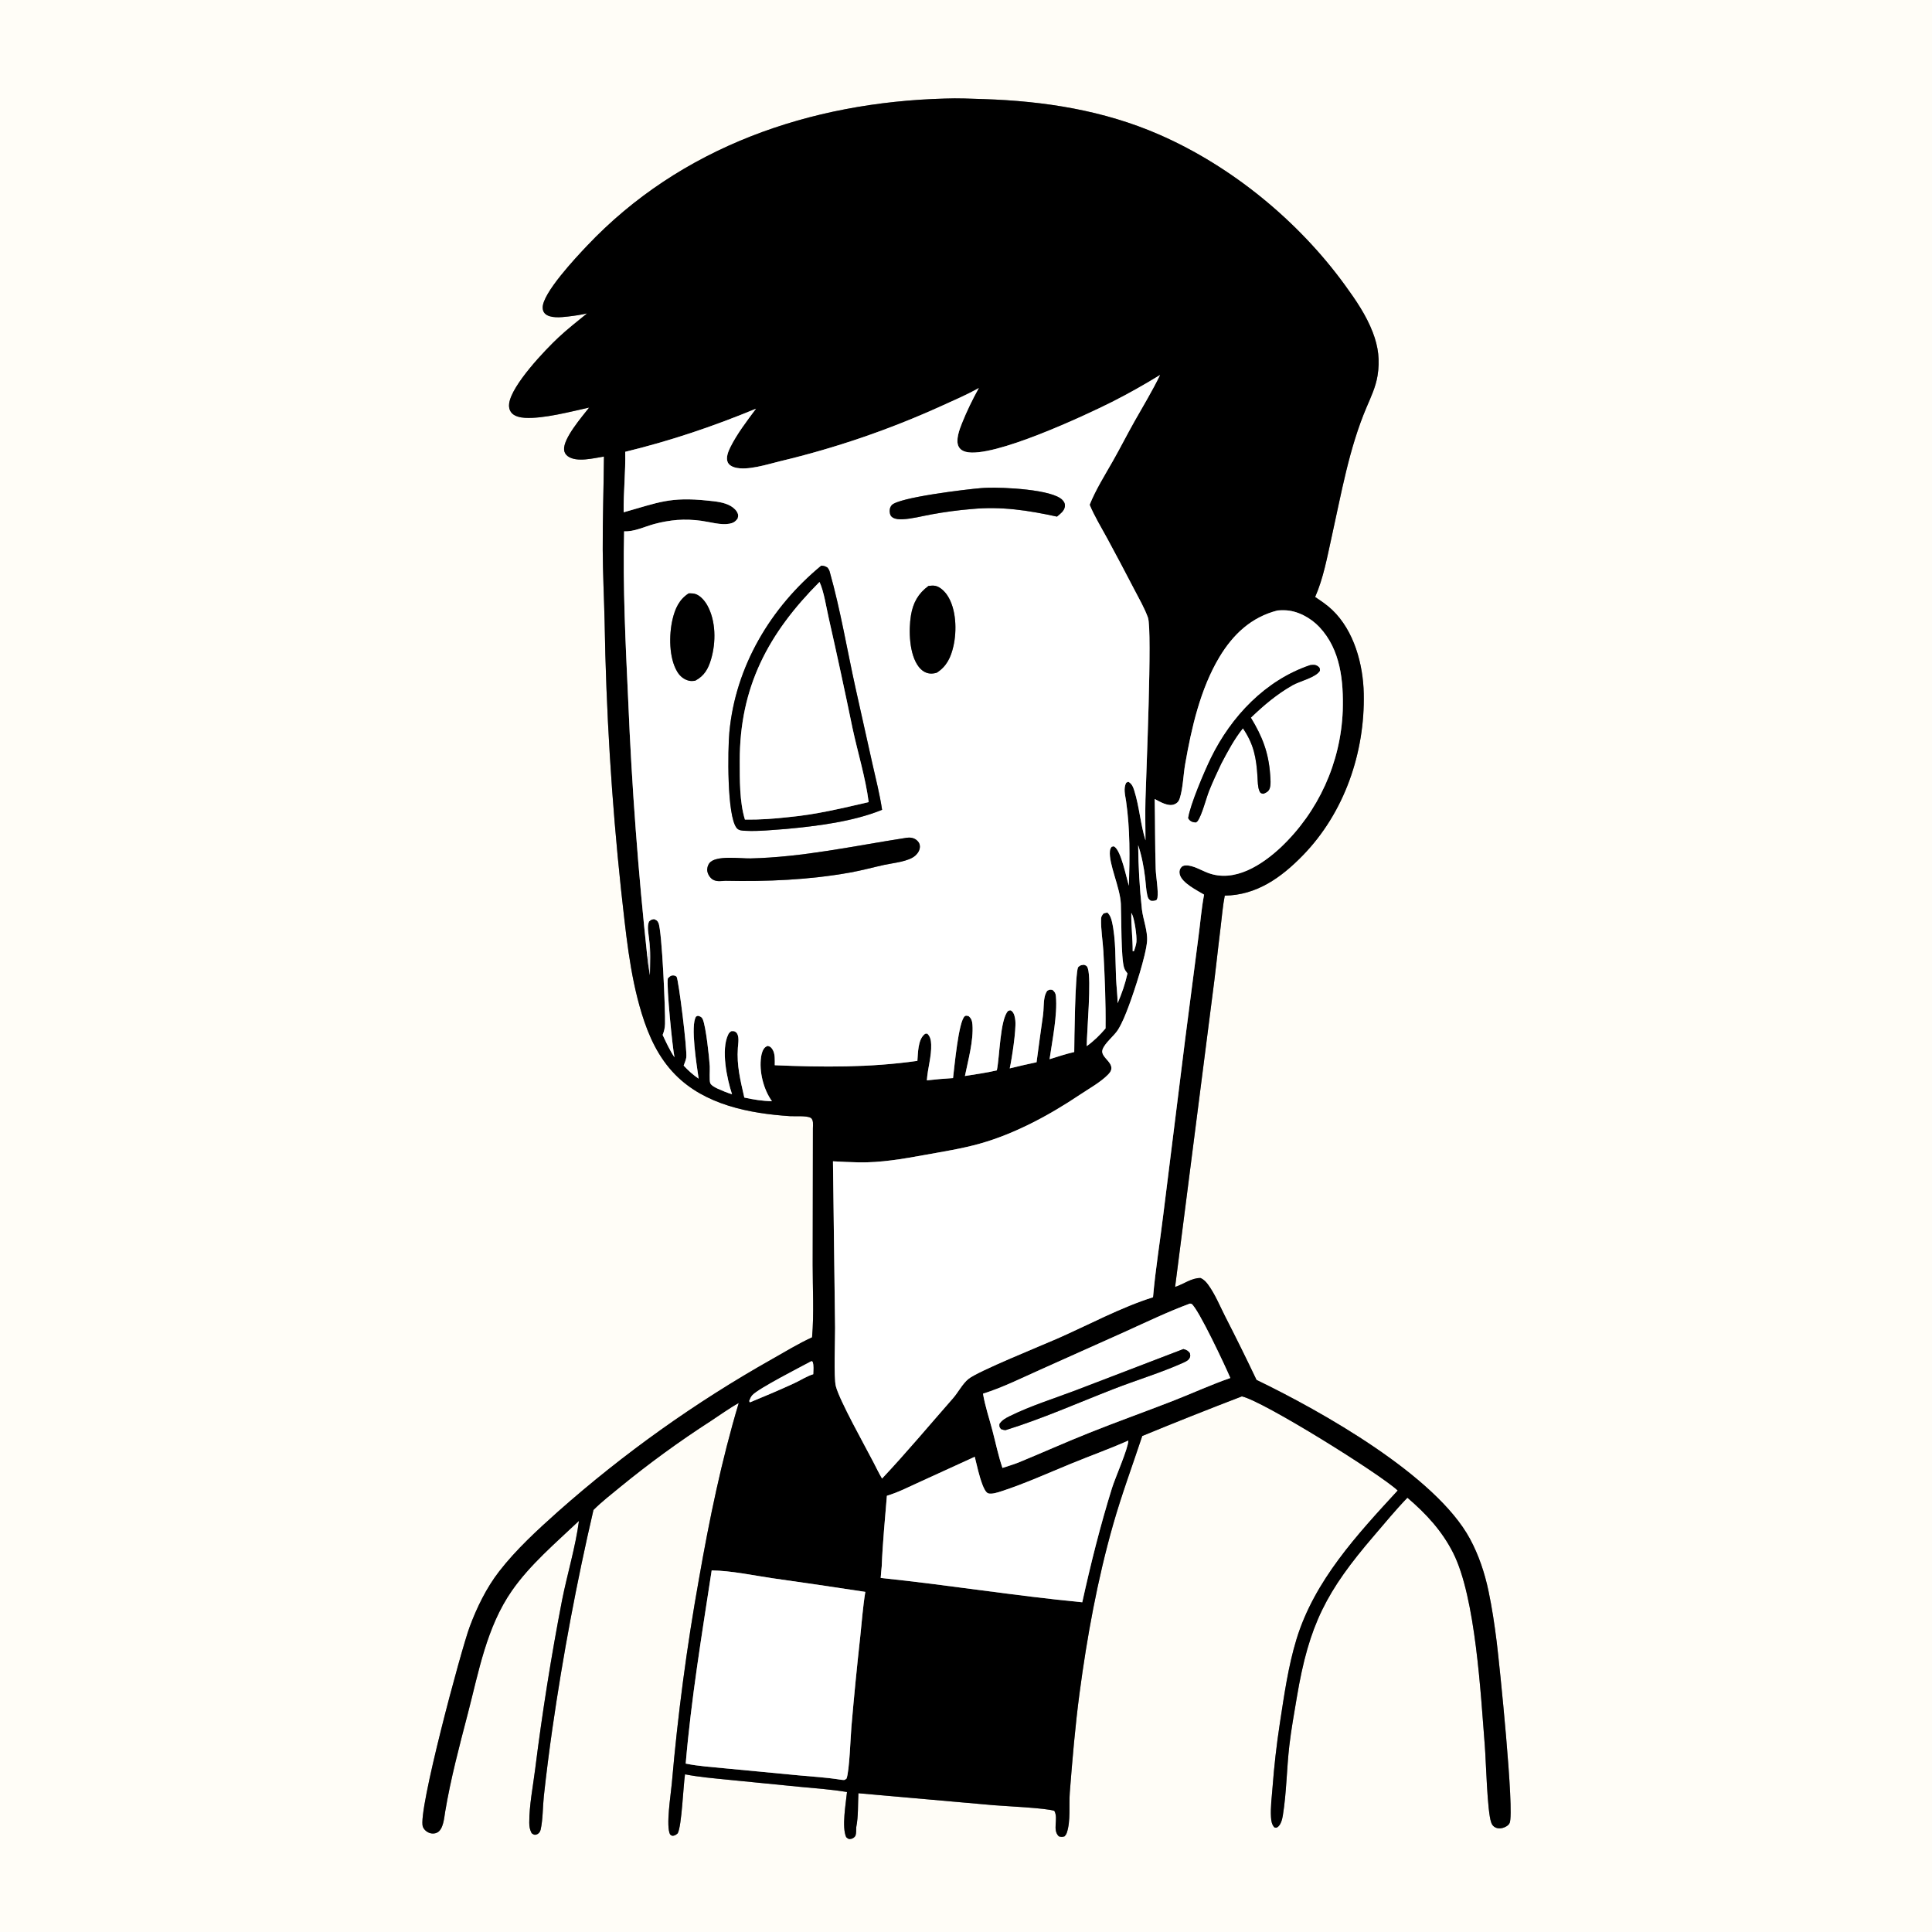 <?xml version="1.0" encoding="utf-8" ?>
<svg xmlns="http://www.w3.org/2000/svg" xmlns:xlink="http://www.w3.org/1999/xlink" width="1024" height="1024">
	<rect width="100%" height="100%" fill="#808080" stroke="none"/>
	<path fill="#fffdf7" d="M0 0L1024 0L1024 1024L0 1024L0 0ZM500.778 52.241C429.397 54.211 360.796 77.761 311.026 130.393C305.262 136.489 287.472 155.399 287.627 163.107C287.649 164.19 287.99 165.347 288.763 166.139C291.45 168.892 297.51 168.159 300.996 167.772C304.425 167.391 307.786 166.879 311.15 166.119C306.064 170.261 300.86 174.338 296.06 178.813C289.024 185.373 271.039 204.204 269.849 213.946C269.64 215.663 269.92 217.187 270.967 218.601C272.499 220.671 275.8 221.32 278.193 221.457C288.035 222.024 302.479 218.158 312.262 216.022C308.508 220.848 298.389 232.472 298.985 238.452C299.124 239.84 299.793 240.956 300.901 241.777C305.607 245.261 314.738 242.803 320.106 241.983C319.964 258.431 319.387 274.831 319.457 291.291C319.511 303.964 320.155 316.579 320.452 329.24C321.236 376.774 324.142 424.249 329.161 471.523C331.678 493.537 333.604 515.936 340.141 537.222C343.833 549.244 348.982 560.531 357.907 569.595C373.659 585.594 397.129 590.153 418.689 591.585C421.409 591.765 427.411 591.229 429.614 592.442C431.342 593.392 430.861 596.392 430.859 598.061L430.737 670.252C430.71 682.94 431.51 696.203 430.411 708.822C423.038 712.196 416.11 716.46 409.058 720.445C368.564 743.262 330.604 770.307 295.812 801.126C284.914 810.845 273.493 821.327 264.534 832.905C257.783 841.629 252.75 851.98 248.915 862.284C244.443 874.301 221.166 960.78 224.123 968.221C224.771 969.852 226.329 971.145 228.002 971.614C229.272 971.971 230.701 971.87 231.86 971.215C235.011 969.434 235.404 963.501 235.946 960.268C238.914 942.566 243.436 925.647 247.944 908.314C253.749 886.001 257.868 862.47 271.301 843.135C280.937 829.265 294.662 817.67 306.861 806.095C305.045 819.914 300.635 834.361 297.887 848.208C292.157 877.835 287.412 907.643 283.659 937.584C282.508 946.838 280.491 956.738 280.521 966.057C280.527 968.182 280.797 969.734 281.773 971.617C282.685 972.262 283.162 972.718 284.368 972.316C285.539 971.925 286.268 970.983 286.535 969.815C287.793 964.311 287.642 957.697 288.244 952.034C289.55 940.094 291.058 928.176 292.766 916.286C298.376 877.339 305.643 838.649 314.546 800.321C318.896 795.957 323.876 792.123 328.63 788.205C344.013 775.617 360.093 763.907 376.795 753.13C381.662 749.963 386.481 746.415 391.55 743.609C382.389 774.192 376.02 805.164 370.514 836.574C364.043 872.588 359.223 908.879 356.068 945.333C355.557 951.174 352.844 967.821 355.159 972.315C355.881 972.789 356.021 973.132 356.932 972.965C357.98 972.773 358.428 972.342 359.216 971.68C361.349 967.672 362.128 946.679 363.069 940.427C370.506 941.886 378.119 942.509 385.653 943.274L424.137 947.078C432.375 947.878 440.769 948.422 448.926 949.817C448.313 955.977 446.067 968.394 448.493 973.732C449.471 974.535 449.736 974.914 451.096 974.648C452.075 974.456 453.158 973.706 453.484 972.747C453.872 971.611 453.763 969.639 453.839 968.417C454.979 962.652 454.674 956.33 454.969 950.452L526.768 956.804C532.73 957.308 554.447 958.262 558.82 959.793C561.162 964.066 557.572 969.793 561.204 973.307C562.463 973.649 563.019 973.685 564.267 973.292C564.785 972.71 565.171 972.166 565.425 971.42C567.578 965.084 566.494 956.668 567.017 949.994C568.379 932.586 569.869 914.873 572.162 897.566C576.141 867.533 581.683 837.195 589.983 808.047C594.508 792.152 600.225 776.766 605.42 761.101C622.934 753.887 640.538 746.891 658.226 740.115C669.541 742.591 731.506 781.242 740.813 790.006C719.308 813.372 696.613 837.822 687.142 868.897C682.745 883.322 680.626 898.572 678.334 913.455C676.611 924.72 675.321 936.046 674.465 947.409C674.056 952.492 673.345 957.991 673.648 963.085C673.766 965.066 674.045 967.047 675.433 968.547C676.097 968.681 676.349 968.895 676.98 968.51C678.908 967.331 679.612 964.212 679.945 962.152C681.894 950.12 681.961 937.448 683.366 925.275C684.356 916.703 685.918 908.149 687.342 899.639C693.808 861.012 702.967 843.412 728.38 813.804C734.146 807.087 739.801 800.19 745.956 793.825C755.849 802.263 764.335 811.412 770.228 823.127C782.112 846.749 784.804 897.808 786.988 925.397C787.652 933.782 788.238 959.896 790.344 965.881C790.687 966.857 791.115 967.625 791.982 968.23C793.271 969.129 794.872 969.27 796.356 968.873C797.75 968.5 799.529 967.603 800.148 966.207C802.805 960.219 794.706 881.65 793.265 870.124C792.145 861.159 790.805 852.112 788.939 843.271C786.916 833.682 783.799 824.309 779.145 815.664C761.021 781.999 700.147 747.879 665.985 731.381C660.613 720.081 655.07 708.863 649.36 697.731C646.606 692.294 644.024 686.017 640.461 681.091C639.277 679.454 638.158 678.198 636.298 677.374C631.582 677.268 627.238 680.721 622.831 682.1L642.423 529.099C644.127 516.482 645.416 503.812 646.982 491.177C647.657 485.728 648.097 480.082 649.152 474.704C666.036 474.468 679.047 465.159 690.487 453.422C712.569 430.767 723.479 398.938 722.824 367.647C722.498 352.075 717.697 334.318 706.123 323.275C703.358 320.638 700.222 318.532 697.052 316.419C701.428 306.507 703.426 295.3 705.775 284.756C710.924 261.644 715.004 237.703 724.324 215.834C726.632 210.42 729.148 205.089 730.11 199.231C731.454 191.041 730.576 183.887 727.609 176.165C724.071 166.957 718.582 158.993 712.823 151.066C688.226 117.211 652.923 88.194 614.562 71.406C585.02 58.478 553.495 53.573 521.475 52.524C514.58 52.299 507.676 51.968 500.778 52.241Z"/>
	<path d="M311.15 166.119C307.786 166.879 304.425 167.391 300.996 167.772C297.51 168.159 291.45 168.892 288.763 166.139C287.99 165.347 287.649 164.19 287.627 163.107C287.472 155.399 305.262 136.489 311.026 130.393C360.796 77.761 429.397 54.211 500.778 52.241C507.676 51.968 514.58 52.299 521.475 52.524C553.495 53.573 585.02 58.478 614.562 71.406C652.923 88.194 688.226 117.211 712.823 151.066C718.582 158.993 724.071 166.957 727.609 176.165C730.576 183.887 731.454 191.041 730.11 199.231C729.148 205.089 726.632 210.42 724.324 215.834C715.004 237.703 710.924 261.644 705.775 284.756C703.426 295.3 701.428 306.507 697.052 316.419C700.222 318.532 703.358 320.638 706.123 323.275C717.697 334.318 722.498 352.075 722.824 367.647C723.479 398.938 712.569 430.767 690.487 453.422C679.047 465.159 666.036 474.468 649.152 474.704C648.097 480.082 647.657 485.728 646.982 491.177C645.416 503.812 644.127 516.482 642.423 529.099L622.831 682.1C627.238 680.721 631.582 677.268 636.298 677.374C638.158 678.198 639.277 679.454 640.461 681.091C644.024 686.017 646.606 692.294 649.36 697.731C655.07 708.863 660.613 720.081 665.985 731.381C700.147 747.879 761.021 781.999 779.145 815.664C783.799 824.309 786.916 833.682 788.939 843.271C790.805 852.112 792.145 861.159 793.265 870.124C794.706 881.65 802.805 960.219 800.148 966.207C799.529 967.603 797.75 968.5 796.356 968.873C794.872 969.27 793.271 969.129 791.982 968.23C791.115 967.625 790.687 966.857 790.344 965.881C788.238 959.896 787.652 933.782 786.988 925.397C784.804 897.808 782.112 846.749 770.228 823.127C764.335 811.412 755.849 802.263 745.956 793.825C739.801 800.19 734.146 807.087 728.38 813.804C702.967 843.412 693.808 861.012 687.342 899.639C685.918 908.149 684.356 916.703 683.366 925.275C681.961 937.448 681.894 950.12 679.945 962.152C679.612 964.212 678.908 967.331 676.98 968.51C676.349 968.895 676.097 968.681 675.433 968.547C674.045 967.047 673.766 965.066 673.648 963.085C673.345 957.991 674.056 952.492 674.465 947.409C675.321 936.046 676.611 924.72 678.334 913.455C680.626 898.572 682.745 883.322 687.142 868.897C696.613 837.822 719.308 813.372 740.813 790.006C731.506 781.242 669.541 742.591 658.226 740.115C640.538 746.891 622.934 753.887 605.42 761.101C600.225 776.766 594.508 792.152 589.983 808.047C581.683 837.195 576.141 867.533 572.162 897.566C569.869 914.873 568.379 932.586 567.017 949.994C566.494 956.668 567.578 965.084 565.425 971.42C565.171 972.166 564.785 972.71 564.267 973.292C563.019 973.685 562.463 973.649 561.204 973.307C557.572 969.793 561.162 964.066 558.82 959.793C554.447 958.262 532.73 957.308 526.768 956.804L454.969 950.452C454.674 956.33 454.979 962.652 453.839 968.417C453.763 969.639 453.872 971.611 453.484 972.747C453.158 973.706 452.075 974.456 451.096 974.648C449.736 974.914 449.471 974.535 448.493 973.732C446.067 968.394 448.313 955.977 448.926 949.817C440.769 948.422 432.375 947.878 424.137 947.078L385.653 943.274C378.119 942.509 370.506 941.886 363.069 940.427C362.128 946.679 361.349 967.672 359.216 971.68C358.428 972.342 357.98 972.773 356.932 972.965C356.021 973.132 355.881 972.789 355.159 972.315C352.844 967.821 355.557 951.174 356.068 945.333C359.223 908.879 364.043 872.588 370.514 836.574C376.02 805.164 382.389 774.192 391.55 743.609C386.481 746.415 381.662 749.963 376.795 753.13C360.093 763.907 344.013 775.617 328.63 788.205C323.876 792.123 318.896 795.957 314.546 800.321C305.643 838.649 298.376 877.339 292.766 916.286C291.058 928.176 289.55 940.094 288.244 952.034C287.642 957.697 287.793 964.311 286.535 969.815C286.268 970.983 285.539 971.925 284.368 972.316C283.162 972.718 282.685 972.262 281.773 971.617C280.797 969.734 280.527 968.182 280.521 966.057C280.491 956.738 282.508 946.838 283.659 937.584C287.412 907.643 292.157 877.835 297.887 848.208C300.635 834.361 305.045 819.914 306.861 806.095C294.662 817.67 280.937 829.265 271.301 843.135C257.868 862.47 253.749 886.001 247.944 908.314C243.436 925.647 238.914 942.566 235.946 960.268C235.404 963.501 235.011 969.434 231.86 971.215C230.701 971.87 229.272 971.971 228.002 971.614C226.329 971.145 224.771 969.852 224.123 968.221C221.166 960.78 244.443 874.301 248.915 862.284C252.75 851.98 257.783 841.629 264.534 832.905C273.493 821.327 284.914 810.845 295.812 801.126C330.604 770.307 368.564 743.262 409.058 720.445C416.11 716.46 423.038 712.196 430.411 708.822C431.51 696.203 430.71 682.94 430.737 670.252L430.859 598.061C430.861 596.392 431.342 593.392 429.614 592.442C427.411 591.229 421.409 591.765 418.689 591.585C397.129 590.153 373.659 585.594 357.907 569.595C348.982 560.531 343.833 549.244 340.141 537.222C333.604 515.936 331.678 493.537 329.161 471.523C324.142 424.249 321.236 376.774 320.452 329.24C320.155 316.579 319.511 303.964 319.457 291.291C319.387 274.831 319.964 258.431 320.106 241.983C314.738 242.803 305.607 245.261 300.901 241.777C299.793 240.956 299.124 239.84 298.985 238.452C298.389 232.472 308.508 220.848 312.262 216.022C302.479 218.158 288.035 222.024 278.193 221.457C275.8 221.32 272.499 220.671 270.967 218.601C269.92 217.187 269.64 215.663 269.849 213.946C271.039 204.204 289.024 185.373 296.06 178.813C300.86 174.338 306.064 170.261 311.15 166.119ZM344.047 497.873C343.78 494.971 342.824 491.128 343.989 488.433C345.09 487.461 345.232 487.369 346.68 487.146C347.912 487.709 348.35 487.818 348.972 489.115C350.909 493.156 352.708 536.32 352.477 542.716C352.4 544.852 352.011 546.565 351.212 548.538C353.122 552.59 354.979 556.686 357.498 560.408C356.428 555.41 353.142 522.543 353.977 518.565C354.832 517.708 355.379 517.022 356.709 516.988C357.315 516.973 358.22 517.22 358.614 517.718C359.62 518.987 364.405 557.003 363.727 560.613C363.462 562.022 362.856 563.45 362.354 564.79C364.759 567.389 367.367 569.719 370.296 571.722C369.384 565.322 365.789 543.308 368.941 538.79C369.693 538.465 369.723 538.262 370.56 538.565C371.576 538.932 372.068 539.287 372.502 540.301C374.16 544.171 375.896 560.308 376.19 565.082C376.309 567.019 375.888 572.728 376.444 574.081C376.965 575.347 379.267 576.515 380.438 577.043C382.866 578.137 385.442 579.211 387.992 579.98C385.294 571.797 382.051 556.405 385.961 548.33C386.362 547.502 386.811 547.056 387.585 546.547C388.689 546.487 389.365 546.395 390.241 547.262C392.025 549.029 391.244 553.073 391.083 555.38C390.419 564.878 392.45 572.567 394.506 581.739C399.399 582.79 404.141 583.585 409.154 583.658C404.633 577.373 402.275 567.905 403.396 560.179C403.635 558.534 404.212 556.322 405.488 555.147C405.899 554.768 406.36 554.583 406.848 554.349C408.163 554.644 408.639 554.997 409.392 556.147C410.937 558.508 410.631 561.898 410.64 564.591C436.033 565.681 460.997 565.879 486.235 562.281C486.58 558.103 486.485 551.346 489.837 548.345C490.53 547.724 490.586 547.872 491.446 547.833C493.102 549.313 493.462 551.442 493.542 553.58C493.778 559.911 491.66 566.293 491.256 572.615C495.885 572.096 500.478 571.668 505.13 571.412C505.826 565.988 508.025 541.053 511.4 538.584C512.068 538.095 512.63 538.432 513.389 538.562C514.893 539.818 515.292 541.259 515.427 543.168C516.025 551.628 513.111 562.013 511.43 570.307C517.065 569.386 522.786 568.623 528.346 567.324C529.862 560.178 530.038 540.223 534.309 535.822C534.98 535.625 535.394 535.259 536.024 535.7C537.585 536.794 538 539.299 538.161 541.067C538.616 546.031 536.328 561.079 535.178 566.271C539.9 565.1 544.641 564.011 549.4 563.006C550.459 554.655 551.69 546.334 552.828 537.996C553.239 534.988 553.037 531.859 553.595 528.879C553.86 527.467 554.22 526.414 555 525.21C556.296 524.422 556.308 524.454 557.819 524.656C559.073 525.725 559.503 526.394 559.653 528.063C560.537 537.89 557.709 551.479 556.297 561.401C560.623 560.044 564.938 558.599 569.363 557.597C569.421 551.587 569.797 516.646 571.381 512.684C572.623 511.517 572.823 511.576 574.537 511.352C575.772 511.827 576.109 511.853 576.571 513.223C578.581 519.191 576.052 546.301 575.983 554.486C579.794 551.74 582.914 548.651 585.964 545.091C586.121 531.546 585.562 517.888 584.821 504.364C584.509 498.674 583.409 492.55 583.605 486.897C583.647 485.671 584.205 485.023 584.942 484.13L586.909 483.614L586.342 484.239L586.984 483.642C588.4 485.165 588.93 486.608 589.388 488.631C591.514 498.025 591.094 508.934 591.534 518.552C591.734 522.928 592.316 527.352 592.365 531.722C594.61 526.53 596.366 521.461 597.587 515.937C596.847 515.015 596.21 514.175 595.826 513.036C594.106 507.944 594.394 485.954 594.077 479.044C593.677 470.336 587.575 457.932 588.275 451.069C588.371 450.133 588.612 449.563 589.21 448.823C589.931 448.641 590.141 448.37 590.807 448.854C594.292 451.385 596.918 464.905 598.335 469.454C598.8 454.327 599 439.744 596.859 424.708C596.4 421.488 595.298 417.874 596.927 414.867L597.972 414.326C599.925 415.346 600.597 417.136 601.233 419.172C603.88 427.635 604.475 436.839 607.134 445.407C607.082 438.195 606.938 430.957 607.12 423.748C607.424 411.669 610.833 333.895 608.43 327.303C606.554 322.157 603.699 317.24 601.169 312.388C596.496 303.373 591.742 294.4 586.907 285.47C583.706 279.569 580.123 273.736 577.531 267.537C580.798 259.42 585.587 251.865 589.889 244.269C593.8 237.362 597.39 230.278 601.284 223.362C605.874 215.211 610.766 207.201 614.837 198.772C606.456 203.892 598.047 208.669 589.275 213.087C575.424 220.064 525.995 243.145 511.89 239.479C510.292 239.064 508.95 238.26 508.143 236.776C506.314 233.412 508.564 227.567 509.885 224.252C512.396 217.954 515.504 211.594 518.786 205.666C512.467 209.231 505.729 212.109 499.125 215.106C471.567 227.633 442.863 237.467 413.413 244.473C406.706 246.113 395.939 249.648 389.335 247.72C387.872 247.293 386.392 246.466 385.719 245.027C384.599 242.632 386.018 239.191 387.095 237.025C390.627 229.927 395.95 222.987 400.685 216.624C377.928 226.043 355.32 233.656 331.382 239.476C331.623 250.222 330.404 260.83 330.552 271.527C349.101 266.321 355.063 263.236 375.136 265.332C379.169 265.753 383.75 266.125 387.321 268.212C388.912 269.142 390.555 270.618 391.115 272.439C391.383 273.312 391.168 274.025 390.962 274.875C389.78 276.48 388.584 277.232 386.595 277.587C381.974 278.41 376.367 276.67 371.744 276.037C367.486 275.441 363.177 275.292 358.888 275.592C354.783 275.947 350.718 276.668 346.741 277.745C341.665 279.133 336.077 281.899 330.798 281.611C330.065 311.594 331.582 341.434 332.97 371.371C334.863 416.982 338.267 462.518 343.174 507.903C343.447 510.905 343.986 513.88 344.462 516.855C344.53 510.696 344.963 503.961 344.047 497.873ZM677.12 323.561C663.252 327.068 653.537 336.217 646.281 348.328C636.225 365.115 631.529 385.796 628.178 404.924C627.162 410.72 627.055 417.566 625.307 423.108C624.781 424.774 623.895 425.763 622.254 426.373C619.066 427.557 614.771 424.939 612.014 423.486C612.258 435.838 612.146 448.244 612.541 460.581C612.668 464.542 614.026 472.158 613.49 475.747C613.397 476.369 613.261 476.527 612.985 477.009C611.854 477.551 611.219 477.538 609.979 477.434C608.611 476.504 608.417 475.967 608.058 474.352C607.413 471.451 607.309 468.283 606.955 465.327C606.263 459.558 605.103 453.473 603.256 447.967C603.349 459.301 604.006 470.623 605.224 481.891C605.84 487.29 608.324 493.36 607.974 498.719C607.478 506.316 601.086 525.735 598.203 533.366C596.642 537.5 594.924 541.952 592.597 545.724C590.518 549.096 585.497 552.789 584.337 556.368C582.866 560.903 592.917 563.806 587.405 569.442C583.281 573.659 577.292 576.926 572.381 580.218C556.334 590.974 538.016 600.903 519.347 606.148C509.657 608.871 499.55 610.427 489.653 612.229C478.274 614.3 466.855 616.263 455.241 616.077C450.655 615.969 446.07 615.782 441.49 615.515L442.611 703.751C442.671 709.791 441.826 730.02 443.009 734.699C444.915 742.234 458.498 766.425 462.845 774.838C464.369 777.781 465.816 780.82 467.509 783.667C480.448 769.921 492.65 755.301 505.112 741.109C507.878 737.959 510.129 733.422 513.335 730.841C518.457 726.715 551.693 713.309 560.341 709.51C576.684 702.33 594.246 692.85 611.125 687.578C612.422 672.711 614.851 658.027 616.636 643.223L628.204 550.538L635.26 496.116C636.235 488.861 636.811 481.352 638.188 474.182C634.369 471.874 626.512 468.022 625.317 463.521C624.997 462.314 625.081 461.163 625.776 460.084C626.468 459.011 627.379 458.716 628.598 458.685C632.359 458.588 636.818 461.375 640.314 462.676C654.416 467.927 668.812 458.439 678.807 449.152C698.823 430.218 710.625 404.195 711.683 376.663C712.143 361.003 710.572 344.364 699.326 332.379C694.708 327.457 687.615 323.541 680.718 323.453C679.518 323.427 678.317 323.463 677.12 323.561ZM599.623 483.898C599.484 490.664 600.38 497.41 600.348 504.177C601.004 504.127 600.794 504.267 601.083 503.994C601.554 502.496 602.155 500.865 602.323 499.301C602.659 496.167 601.245 486.703 599.884 484.272C599.81 484.139 599.71 484.023 599.623 483.898ZM630.675 690.924C619.128 695.188 607.792 700.639 596.578 705.72L551.486 725.92C541.558 730.337 531.38 735.452 521.01 738.676C522.106 745.239 524.268 751.587 525.962 758.013C527.725 764.698 529.1 771.483 531.325 778.037C534.096 777.132 536.902 776.288 539.624 775.245C552.157 770.095 564.518 764.541 577.102 759.513C591.735 753.665 606.562 748.378 621.244 742.67C631.541 738.666 641.67 733.99 652.101 730.37C649.767 724.763 635.066 693.39 631.492 691.037L630.675 690.924ZM430.118 721.415C424.301 724.544 402.155 735.838 398.814 739.41C397.964 740.32 397.55 741.378 397.102 742.518L397.354 743.243L397.743 743.166C405.474 740 413.222 736.714 420.812 733.22C424.217 731.652 427.469 729.469 431.044 728.365C431.091 726.25 431.415 723.761 430.704 721.754L430.118 721.415ZM598.048 763.53C587.935 768.014 577.492 771.735 567.263 775.946C555.706 780.703 542.596 786.572 530.804 790.389C528.954 790.987 525.731 792.073 523.829 791.524C522.429 791.12 521.26 788.309 520.788 787.083C518.948 782.3 517.869 777.104 516.636 772.13L487.518 785.441C481.845 788.004 476.044 791.024 470.071 792.786C469.061 805.148 467.827 817.733 467.336 830.116C467.144 832.191 466.92 834.268 466.787 836.347C502.466 840.034 537.894 845.817 573.62 849.239C578.13 828.797 583.155 808.718 589.376 788.724C591.112 783.143 597.95 767.81 598.048 763.53ZM377.202 832.352C371.992 866.371 366.339 900.424 363.437 934.742C370.251 936.136 377.41 936.56 384.332 937.262L423.169 940.96C430.748 941.658 438.332 942.102 445.853 943.319C447.407 943.436 447.525 943.669 448.689 942.674C450.221 938.601 450.807 920.631 451.261 915.328C452.627 899.341 454.19 883.372 455.95 867.424C456.798 859.561 457.349 851.522 458.641 843.729C442.156 841.203 425.656 838.779 409.141 836.457C398.816 834.935 387.607 832.5 377.202 832.352Z"/>
	<path fill="white" d="M351.212 548.538C352.011 546.565 352.4 544.852 352.477 542.716C352.708 536.32 350.909 493.156 348.972 489.115C348.35 487.818 347.912 487.709 346.68 487.146C345.232 487.369 345.09 487.461 343.989 488.433C342.824 491.128 343.78 494.971 344.047 497.873C343.866 500.61 344.496 505.586 343.174 507.903C338.267 462.518 334.863 416.982 332.97 371.371C331.582 341.434 330.065 311.594 330.798 281.611C336.077 281.899 341.665 279.133 346.741 277.745C350.718 276.668 354.783 275.947 358.888 275.592C363.177 275.292 367.486 275.441 371.744 276.037C376.367 276.67 381.974 278.41 386.595 277.587C388.584 277.232 389.78 276.48 390.962 274.875C391.168 274.025 391.383 273.312 391.115 272.439C390.555 270.618 388.912 269.142 387.321 268.212C383.75 266.125 379.169 265.753 375.136 265.332C355.063 263.236 349.101 266.321 330.552 271.527C330.404 260.83 331.623 250.222 331.382 239.476C355.32 233.656 377.928 226.043 400.685 216.624C395.95 222.987 390.627 229.927 387.095 237.025C386.018 239.191 384.599 242.632 385.719 245.027C386.392 246.466 387.872 247.293 389.335 247.72C395.939 249.648 406.706 246.113 413.413 244.473C442.863 237.467 471.567 227.633 499.125 215.106C505.729 212.109 512.467 209.231 518.786 205.666C515.504 211.594 512.396 217.954 509.885 224.252C508.564 227.567 506.314 233.412 508.143 236.776C508.95 238.26 510.292 239.064 511.89 239.479C525.995 243.145 575.424 220.064 589.275 213.087C598.047 208.669 606.456 203.892 614.837 198.772C610.766 207.201 605.874 215.211 601.284 223.362C597.39 230.278 593.8 237.362 589.889 244.269C585.587 251.865 580.798 259.42 577.531 267.537C580.123 273.736 583.706 279.569 586.907 285.47C591.742 294.4 596.496 303.373 601.169 312.388C603.699 317.24 606.554 322.157 608.43 327.303C610.833 333.895 607.424 411.669 607.12 423.748C606.938 430.957 607.082 438.195 607.134 445.407C604.475 436.839 603.88 427.635 601.233 419.172C600.597 417.136 599.925 415.346 597.972 414.326L596.927 414.867C595.298 417.874 596.4 421.488 596.859 424.708C599 439.744 598.8 454.327 598.335 469.454C596.918 464.905 594.292 451.385 590.807 448.854C590.141 448.37 589.931 448.641 589.21 448.823C588.612 449.563 588.371 450.133 588.275 451.069C587.575 457.932 593.677 470.336 594.077 479.044C594.394 485.954 594.106 507.944 595.826 513.036C596.21 514.175 596.847 515.015 597.587 515.937C596.366 521.461 594.61 526.53 592.365 531.722C592.316 527.352 591.734 522.928 591.534 518.552C591.094 508.934 591.514 498.025 589.388 488.631C588.93 486.608 588.4 485.165 586.984 483.642L586.342 484.239L586.909 483.614L584.942 484.13C584.205 485.023 583.647 485.671 583.605 486.897C583.409 492.55 584.509 498.674 584.821 504.364C585.562 517.888 586.121 531.546 585.964 545.091C582.914 548.651 579.794 551.74 575.983 554.486C576.052 546.301 578.581 519.191 576.571 513.223C576.109 511.853 575.772 511.827 574.537 511.352C572.823 511.576 572.623 511.517 571.381 512.684C569.797 516.646 569.421 551.587 569.363 557.597C564.938 558.599 560.623 560.044 556.297 561.401C557.709 551.479 560.537 537.89 559.653 528.063C559.503 526.394 559.073 525.725 557.819 524.656C556.308 524.454 556.296 524.422 555 525.21C554.22 526.414 553.86 527.467 553.595 528.879C553.037 531.859 553.239 534.988 552.828 537.996C551.69 546.334 550.459 554.655 549.4 563.006C544.641 564.011 539.9 565.1 535.178 566.271C536.328 561.079 538.616 546.031 538.161 541.067C538 539.299 537.585 536.794 536.024 535.7C535.394 535.259 534.98 535.625 534.309 535.822C530.038 540.223 529.862 560.178 528.346 567.324C522.786 568.623 517.065 569.386 511.43 570.307C513.111 562.013 516.025 551.628 515.427 543.168C515.292 541.259 514.893 539.818 513.389 538.562C512.63 538.432 512.068 538.095 511.4 538.584C508.025 541.053 505.826 565.988 505.13 571.412C500.478 571.668 495.885 572.096 491.256 572.615C491.66 566.293 493.778 559.911 493.542 553.58C493.462 551.442 493.102 549.313 491.446 547.833C490.586 547.872 490.53 547.724 489.837 548.345C486.485 551.346 486.58 558.103 486.235 562.281C460.997 565.879 436.033 565.681 410.64 564.591C410.631 561.898 410.937 558.508 409.392 556.147C408.639 554.997 408.163 554.644 406.848 554.349C406.36 554.583 405.899 554.768 405.488 555.147C404.212 556.322 403.635 558.534 403.396 560.179C402.275 567.905 404.633 577.373 409.154 583.658C404.141 583.585 399.399 582.79 394.506 581.739C392.45 572.567 390.419 564.878 391.083 555.38C391.244 553.073 392.025 549.029 390.241 547.262C389.365 546.395 388.689 546.487 387.585 546.547C386.811 547.056 386.362 547.502 385.961 548.33C382.051 556.405 385.294 571.797 387.992 579.98C385.442 579.211 382.866 578.137 380.438 577.043C379.267 576.515 376.965 575.347 376.444 574.081C375.888 572.728 376.309 567.019 376.19 565.082C375.896 560.308 374.16 544.171 372.502 540.301C372.068 539.287 371.576 538.932 370.56 538.565C369.723 538.262 369.693 538.465 368.941 538.79C365.789 543.308 369.384 565.322 370.296 571.722C367.367 569.719 364.759 567.389 362.354 564.79C362.856 563.45 363.462 562.022 363.727 560.613C364.405 557.003 359.62 518.987 358.614 517.718C358.22 517.22 357.315 516.973 356.709 516.988C355.379 517.022 354.832 517.708 353.977 518.565C353.142 522.543 356.428 555.41 357.498 560.408C354.979 556.686 353.122 552.59 351.212 548.538ZM519.921 258.713C512.361 259.326 475.874 263.666 472.564 267.821C471.586 269.048 471.369 270.515 471.662 272.014C471.871 273.085 472.321 273.818 473.252 274.355C474.769 275.231 476.678 275.3 478.389 275.221C483.379 274.988 488.684 273.548 493.608 272.653C500.764 271.351 507.801 270.386 515.052 269.801C530.805 268.3 544.909 270.493 560.22 273.816C561.962 272.329 564.087 270.877 564.412 268.434C564.596 267.052 564.104 266.109 563.203 265.108C557.95 259.273 531.08 258.246 523.671 258.523C522.427 258.569 521.16 258.587 519.921 258.713ZM435.27 299.822C408.435 321.963 389.806 353.204 386.576 388.134C385.735 397.224 385.208 432.32 390.447 438.862C391.575 440.27 393.551 440.262 395.211 440.346C402.208 440.699 409.627 439.854 416.622 439.373C433.229 437.817 452 435.511 467.521 429.224C466.319 421.026 464.214 412.914 462.404 404.832L453.575 365.232C448.994 344.556 445.514 323.378 439.752 302.988C439.504 302.111 439.147 301.564 438.606 300.848C437.369 300.083 436.726 299.863 435.27 299.822ZM492.123 310.546C486.667 314.538 483.898 319.534 482.815 326.205C481.537 334.071 481.879 346.86 486.935 353.398C488.371 355.255 490.363 356.722 492.759 356.969C493.989 357.095 495.313 356.934 496.483 356.553C501.761 353.226 504.001 348.373 505.345 342.442C507.195 334.281 506.875 322.756 502.114 315.57C500.725 313.474 498.296 311.032 495.725 310.512C494.599 310.285 493.255 310.437 492.123 310.546ZM365.05 314.481C359.996 317.656 357.781 322.62 356.461 328.256C354.544 336.445 354.495 348.666 358.978 356.079C360.381 358.399 362.476 360.148 365.148 360.788C366.26 361.054 367.4 360.955 368.516 360.767C373.285 358.219 375.362 354.552 376.871 349.462C379.527 340.497 379.514 329.059 374.821 320.73C373.489 318.366 370.969 315.395 368.203 314.721C367.191 314.474 366.086 314.494 365.05 314.481ZM479.767 444.16C452.399 448.396 425.599 454.322 397.762 454.977C392.467 455.101 379.363 453.162 376.02 457.453C375.076 458.665 374.651 460.317 374.909 461.831C375.19 463.476 376.411 465.404 377.888 466.237C379.915 467.382 382.186 466.983 384.412 466.837C406.522 467.31 428.833 466.373 450.648 462.452C456.747 461.356 462.694 459.708 468.739 458.389C473.349 457.383 481.672 456.676 485.206 453.429C486.569 452.177 487.635 450.434 487.562 448.522C487.51 447.145 486.886 446.192 485.87 445.317C484.353 444.009 482.289 443.755 480.397 444.049C480.186 444.082 479.977 444.123 479.767 444.16Z"/>
	<path d="M515.052 269.801C507.801 270.386 500.764 271.351 493.608 272.653C488.684 273.548 483.379 274.988 478.389 275.221C476.678 275.3 474.769 275.231 473.252 274.355C472.321 273.818 471.871 273.085 471.662 272.014C471.369 270.515 471.586 269.048 472.564 267.821C475.874 263.666 512.361 259.326 519.921 258.713C521.16 258.587 522.427 258.569 523.671 258.523C531.08 258.246 557.95 259.273 563.203 265.108C564.104 266.109 564.596 267.052 564.412 268.434C564.087 270.877 561.962 272.329 560.22 273.816C544.909 270.493 530.805 268.3 515.052 269.801Z"/>
	<path d="M416.622 439.373C409.627 439.854 402.208 440.699 395.211 440.346C393.551 440.262 391.575 440.27 390.447 438.862C385.208 432.32 385.735 397.224 386.576 388.134C389.806 353.204 408.435 321.963 435.27 299.822C436.726 299.863 437.369 300.083 438.606 300.848C439.147 301.564 439.504 302.111 439.752 302.988C445.514 323.378 448.994 344.556 453.575 365.232L462.404 404.832C464.214 412.914 466.319 421.026 467.521 429.224C452 435.511 433.229 437.817 416.622 439.373ZM434.363 308.437C407.283 335.635 392.004 364.012 392.085 403.405C392.106 413.298 391.929 424.94 394.829 434.407C402.568 434.519 410.197 433.97 417.881 433.102C432.579 431.731 446.132 428.436 460.42 425.131C458.727 412.067 454.623 398.87 451.854 385.961C447.866 366.56 443.684 347.198 439.31 327.88C437.994 322.203 436.745 313.568 434.363 308.437Z"/>
	<path fill="white" d="M394.829 434.407C391.929 424.94 392.106 413.298 392.085 403.405C392.004 364.012 407.283 335.635 434.363 308.437C436.745 313.568 437.994 322.203 439.31 327.88C443.684 347.198 447.866 366.56 451.854 385.961C454.623 398.87 458.727 412.067 460.42 425.131C446.132 428.436 432.579 431.731 417.881 433.102C410.197 433.97 402.568 434.519 394.829 434.407Z"/>
	<path d="M496.483 356.553C495.313 356.934 493.989 357.095 492.759 356.969C490.363 356.722 488.371 355.255 486.935 353.398C481.879 346.86 481.537 334.071 482.815 326.205C483.898 319.534 486.667 314.538 492.123 310.546C493.255 310.437 494.599 310.285 495.725 310.512C498.296 311.032 500.725 313.474 502.114 315.57C506.875 322.756 507.195 334.281 505.345 342.442C504.001 348.373 501.761 353.226 496.483 356.553Z"/>
	<path d="M368.516 360.767C367.4 360.955 366.26 361.054 365.148 360.788C362.476 360.148 360.381 358.399 358.978 356.079C354.495 348.666 354.544 336.445 356.461 328.256C357.781 322.62 359.996 317.656 365.05 314.481C366.086 314.494 367.191 314.474 368.203 314.721C370.969 315.395 373.489 318.366 374.821 320.73C379.514 329.059 379.527 340.497 376.871 349.462C375.362 354.552 373.285 358.219 368.516 360.767Z"/>
	<path fill="white" d="M612.014 423.486C614.771 424.939 619.066 427.557 622.254 426.373C623.895 425.763 624.781 424.774 625.307 423.108C627.055 417.566 627.162 410.72 628.178 404.924C631.529 385.796 636.225 365.115 646.281 348.328C653.537 336.217 663.252 327.068 677.12 323.561C678.317 323.463 679.518 323.427 680.718 323.453C687.615 323.541 694.708 327.457 699.326 332.379C710.572 344.364 712.143 361.003 711.683 376.663C710.625 404.195 698.823 430.218 678.807 449.152C668.812 458.439 654.416 467.927 640.314 462.676C636.818 461.375 632.359 458.588 628.598 458.685C627.379 458.716 626.468 459.011 625.776 460.084C625.081 461.163 624.997 462.314 625.317 463.521C626.512 468.022 634.369 471.874 638.188 474.182C636.811 481.352 636.235 488.861 635.26 496.116L628.204 550.538L616.636 643.223C614.851 658.027 612.422 672.711 611.125 687.578C594.246 692.85 576.684 702.33 560.341 709.51C551.693 713.309 518.457 726.715 513.335 730.841C510.129 733.422 507.878 737.959 505.112 741.109C492.65 755.301 480.448 769.921 467.509 783.667C465.816 780.82 464.369 777.781 462.845 774.838C458.498 766.425 444.915 742.234 443.009 734.699C441.826 730.02 442.671 709.791 442.611 703.751L441.49 615.515C446.07 615.782 450.655 615.969 455.241 616.077C466.855 616.263 478.274 614.3 489.653 612.229C499.55 610.427 509.657 608.871 519.347 606.148C538.016 600.903 556.334 590.974 572.381 580.218C577.292 576.926 583.281 573.659 587.405 569.442C592.917 563.806 582.866 560.903 584.337 556.368C585.497 552.789 590.518 549.096 592.597 545.724C594.924 541.952 596.642 537.5 598.203 533.366C601.086 525.735 607.478 506.316 607.974 498.719C608.324 493.36 605.84 487.29 605.224 481.891C604.006 470.623 603.349 459.301 603.256 447.967C605.103 453.473 606.263 459.558 606.955 465.327C607.309 468.283 607.413 471.451 608.058 474.352C608.417 475.967 608.611 476.504 609.979 477.434C611.219 477.538 611.854 477.551 612.985 477.009C613.261 476.527 613.397 476.369 613.49 475.747C614.026 472.158 612.668 464.542 612.541 460.581C612.146 448.244 612.258 435.838 612.014 423.486ZM694.376 352.535C670.737 360.513 652.568 379.721 641.78 401.809C638.396 408.739 630.792 426.518 629.762 433.633C630.345 434.709 631.07 435.332 632.273 435.707C632.791 435.869 633.348 435.868 633.883 435.893C634.162 435.676 634.508 435.523 634.72 435.24C637.024 432.163 639.28 423.09 640.876 419.094C642.805 414.264 645.032 409.544 647.252 404.841C650.688 398.309 654.125 391.788 658.765 386.005C664.579 394.505 665.89 401.731 666.504 411.855C666.637 414.045 666.619 417.198 667.515 419.241C668.053 420.467 668.358 420.452 669.538 420.723C671.026 420.235 672.349 419.537 672.937 417.959C673.685 415.948 673.36 412.714 673.209 410.574C672.379 398.836 669.057 390.35 662.987 380.374C669.887 373.743 676.67 368.007 685.019 363.217C688.866 361.009 697.492 359.126 699.601 355.468C699.567 354.353 699.595 353.946 698.602 353.204C697.222 352.174 695.988 352.303 694.376 352.535Z"/>
	<path d="M647.252 404.841C645.032 409.544 642.805 414.264 640.876 419.094C639.28 423.09 637.024 432.163 634.72 435.24C634.508 435.523 634.162 435.676 633.883 435.893C633.348 435.868 632.791 435.869 632.273 435.707C631.07 435.332 630.345 434.709 629.762 433.633C630.792 426.518 638.396 408.739 641.78 401.809C652.568 379.721 670.737 360.513 694.376 352.535C695.988 352.303 697.222 352.174 698.602 353.204C699.595 353.946 699.567 354.353 699.601 355.468C697.492 359.126 688.866 361.009 685.019 363.217C676.67 368.007 669.887 373.743 662.987 380.374C669.057 390.35 672.379 398.836 673.209 410.574C673.36 412.714 673.685 415.948 672.937 417.959C672.349 419.537 671.026 420.235 669.538 420.723C668.358 420.452 668.053 420.467 667.515 419.241C666.619 417.198 666.637 414.045 666.504 411.855C665.89 401.731 664.579 394.505 658.765 386.005C654.125 391.788 650.688 398.309 647.252 404.841Z"/>
	<path d="M384.412 466.837C382.186 466.983 379.915 467.382 377.888 466.237C376.411 465.404 375.19 463.476 374.909 461.831C374.651 460.317 375.076 458.665 376.02 457.453C379.363 453.162 392.467 455.101 397.762 454.977C425.599 454.322 452.399 448.396 479.767 444.16C479.977 444.123 480.186 444.082 480.397 444.049C482.289 443.755 484.353 444.009 485.87 445.317C486.886 446.192 487.51 447.145 487.562 448.522C487.635 450.434 486.569 452.177 485.206 453.429C481.672 456.676 473.349 457.383 468.739 458.389C462.694 459.708 456.747 461.356 450.648 462.452C428.833 466.373 406.522 467.31 384.412 466.837Z"/>
	<path fill="white" d="M601.083 503.994C600.794 504.267 601.004 504.127 600.348 504.177C600.38 497.41 599.484 490.664 599.623 483.898C599.71 484.023 599.81 484.139 599.884 484.272C601.245 486.703 602.659 496.167 602.323 499.301C602.155 500.865 601.554 502.496 601.083 503.994Z"/>
	<path fill="#DFDEE1" d="M344.047 497.873C344.963 503.961 344.53 510.696 344.462 516.855C343.986 513.88 343.447 510.905 343.174 507.903C344.496 505.586 343.866 500.61 344.047 497.873Z"/>
	<path fill="white" d="M521.01 738.676C531.38 735.452 541.558 730.337 551.486 725.92L596.578 705.72C607.792 700.639 619.128 695.188 630.675 690.924L631.492 691.037C635.066 693.39 649.767 724.763 652.101 730.37C641.67 733.99 631.541 738.666 621.244 742.67C606.562 748.378 591.735 753.665 577.102 759.513C564.518 764.541 552.157 770.095 539.624 775.245C536.902 776.288 534.096 777.132 531.325 778.037C529.1 771.483 527.725 764.698 525.962 758.013C524.268 751.587 522.106 745.239 521.01 738.676ZM627.214 715.029L570.271 736.848C558.747 741.227 546.23 745.114 535.204 750.571C533.065 751.63 531.029 752.705 529.736 754.77C529.681 756.224 529.697 756.25 530.543 757.436C531.41 757.761 532.061 757.992 532.992 757.997C552.414 751.977 571.319 743.566 590.265 736.19C602.27 731.516 614.98 727.692 626.714 722.47C627.932 721.928 629.556 721.265 630.322 720.099C631.067 718.966 630.884 718.421 630.655 717.192C629.548 715.829 628.941 715.493 627.214 715.029Z"/>
	<path d="M532.992 757.997C532.061 757.992 531.41 757.761 530.543 757.436C529.697 756.25 529.681 756.224 529.736 754.77C531.029 752.705 533.065 751.63 535.204 750.571C546.23 745.114 558.747 741.227 570.271 736.848L627.214 715.029C628.941 715.493 629.548 715.829 630.655 717.192C630.884 718.421 631.067 718.966 630.322 720.099C629.556 721.265 627.932 721.928 626.714 722.47C614.98 727.692 602.27 731.516 590.265 736.19C571.319 743.566 552.414 751.977 532.992 757.997Z"/>
	<path fill="white" d="M397.743 743.166L397.354 743.243L397.102 742.518C397.55 741.378 397.964 740.32 398.814 739.41C402.155 735.838 424.301 724.544 430.118 721.415L430.704 721.754C431.415 723.761 431.091 726.25 431.044 728.365C427.469 729.469 424.217 731.652 420.812 733.22C413.222 736.714 405.474 740 397.743 743.166Z"/>
	<path fill="white" d="M516.636 772.13C517.869 777.104 518.948 782.3 520.788 787.083C521.26 788.309 522.429 791.12 523.829 791.524C525.731 792.073 528.954 790.987 530.804 790.389C542.596 786.572 555.706 780.703 567.263 775.946C577.492 771.735 587.935 768.014 598.048 763.53C597.95 767.81 591.112 783.143 589.376 788.724C583.155 808.718 578.13 828.797 573.62 849.239C537.894 845.817 502.466 840.034 466.787 836.347C466.92 834.268 467.144 832.191 467.336 830.116C467.827 817.733 469.061 805.148 470.071 792.786C476.044 791.024 481.845 788.004 487.518 785.441L516.636 772.13Z"/>
	<path fill="white" d="M363.437 934.742C366.339 900.424 371.992 866.371 377.202 832.352C387.607 832.5 398.816 834.935 409.141 836.457C425.656 838.779 442.156 841.203 458.641 843.729C457.349 851.522 456.798 859.561 455.95 867.424C454.19 883.372 452.627 899.341 451.261 915.328C450.807 920.631 450.221 938.601 448.689 942.674C447.525 943.669 447.407 943.436 445.853 943.319C438.332 942.102 430.748 941.658 423.169 940.96L384.332 937.262C377.41 936.56 370.251 936.136 363.437 934.742Z"/>
</svg>
